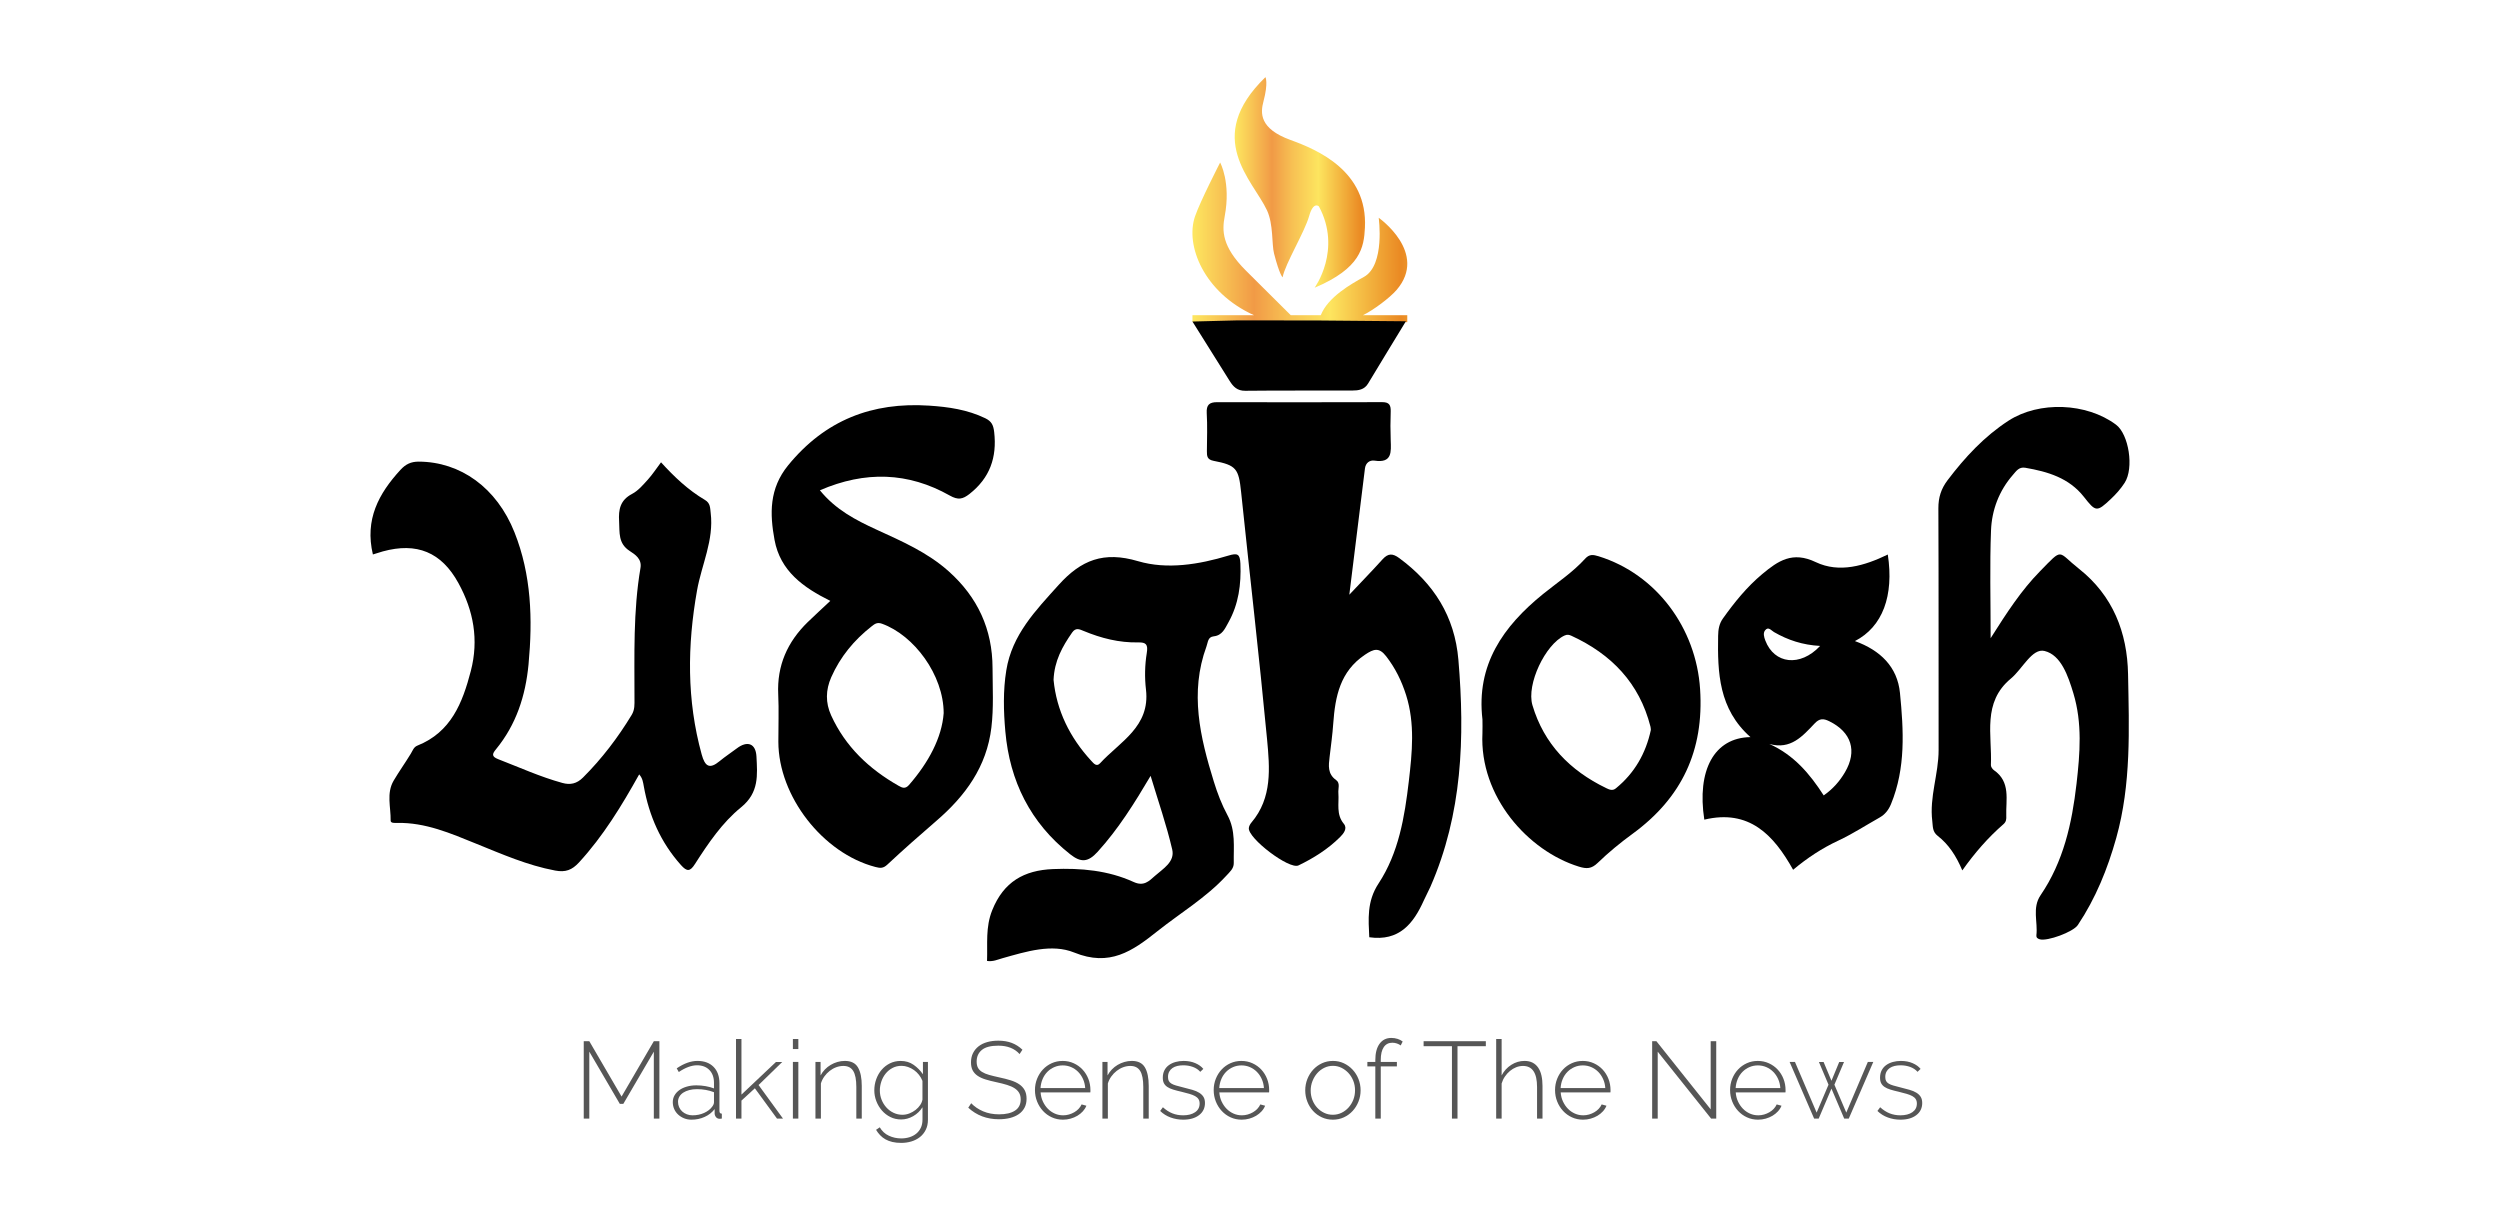 <?xml version="1.0" encoding="utf-8"?>
<!-- Generator: Adobe Illustrator 16.0.0, SVG Export Plug-In . SVG Version: 6.00 Build 0)  -->
<!DOCTYPE svg PUBLIC "-//W3C//DTD SVG 1.1//EN" "http://www.w3.org/Graphics/SVG/1.1/DTD/svg11.dtd">
<svg version="1.1" id="Layer_1" xmlns="http://www.w3.org/2000/svg" xmlns:xlink="http://www.w3.org/1999/xlink" x="0px" y="0px"
	 width="334px" height="163px" viewBox="0 0 334 163" enable-background="new 0 0 334 163" xml:space="preserve">
<g>
	<g>
		<g>
			<linearGradient id="SVGID_1_" gradientUnits="userSpaceOnUse" x1="159.56" y1="32.375" x2="195.9" y2="32.375">
				<stop  offset="0" style="stop-color:#FDE55F"/>
				<stop  offset="0.22" style="stop-color:#F19A46"/>
				<stop  offset="0.34" style="stop-color:#F7C053"/>
				<stop  offset="0.5" style="stop-color:#FDE55F"/>
				<stop  offset="0.76" style="stop-color:#EA8923"/>
				<stop  offset="1" style="stop-color:#FDE55F"/>
			</linearGradient>
			<path fill-rule="evenodd" clip-rule="evenodd" fill="url(#SVGID_1_)" d="M186.58,38.741c4.281-4.961-2.386-9.647-2.386-9.647
				s0.884,6.333-1.982,7.906c-1.682,0.933-4.785,2.661-5.757,5.114h-4.005c0,0-4.548-4.511-6.016-5.98
				c-3.221-3.223-3.173-5.335-2.814-7.243c0.854-4.521-0.61-7.176-0.61-7.176s-2.653,5.154-3.35,7.176
				c-1.357,3.918,1.201,10.207,7.88,13.224h-8.229v0.921h28.7v-0.921h-5.933C183.46,41.45,185.663,39.806,186.58,38.741z"/>
			<linearGradient id="SVGID_2_" gradientUnits="userSpaceOnUse" x1="165.107" y1="24.375" x2="187.156" y2="24.375">
				<stop  offset="0" style="stop-color:#FDE55F"/>
				<stop  offset="0.22" style="stop-color:#F19A46"/>
				<stop  offset="0.34" style="stop-color:#F7C053"/>
				<stop  offset="0.5" style="stop-color:#FDE55F"/>
				<stop  offset="0.76" style="stop-color:#EA8923"/>
				<stop  offset="1" style="stop-color:#FDE55F"/>
			</linearGradient>
			<path fill-rule="evenodd" clip-rule="evenodd" fill="url(#SVGID_2_)" d="M170.212,33.866c0.756,2.93,1.146,3.18,1.146,3.18
				c0.34-1.805,2.939-6.029,3.541-8.176c0.571-2.031,1.308-1.293,1.308-1.293c3.113,5.803-0.572,10.862-0.572,10.862
				c6.176-2.609,6.587-5.408,6.721-8.021c0.38-7.559-6.334-10.407-9.95-11.719c-4.169-1.512-4.019-3.612-3.613-5.129
				c0.678-2.552,0.269-3.261,0.269-3.261c-8.37,8.117-1.659,13.765,0.213,17.803C170.139,29.984,169.892,32.609,170.212,33.866z"/>
		</g>
		<g>
			<path fill-rule="evenodd" clip-rule="evenodd" d="M98.441,99.983c-0.763,0.576-1.564,1.097-2.295,1.702
				c-1.356,1.126-1.96,0.713-2.4-0.889c-2.008-7.269-1.928-14.573-0.618-21.931c0.613-3.441,2.265-6.7,1.821-10.332
				c-0.08-0.69-0.039-1.312-0.765-1.739c-2.243-1.323-4.117-3.098-5.869-5.03c-0.621,0.822-1.136,1.622-1.769,2.322
				c-0.636,0.7-1.289,1.479-2.107,1.904c-1.581,0.831-1.823,2.072-1.726,3.666c0.085,1.488-0.15,2.945,1.419,3.956
				c0.716,0.467,1.642,1.059,1.437,2.26c-0.99,5.801-0.798,11.65-0.802,17.493c0,0.739,0.055,1.439-0.375,2.148
				c-1.847,3.044-3.979,5.845-6.499,8.361c-0.835,0.836-1.709,1.02-2.763,0.725c-2.949-0.811-5.728-2.076-8.572-3.174
				c-0.925-0.36-0.789-0.718-0.304-1.311c2.713-3.305,3.96-7.147,4.36-11.366c0.563-6.017,0.382-11.948-1.873-17.618
				c-2.377-5.989-7.237-9.436-12.798-9.457c-1.05,0-1.751,0.344-2.458,1.117c-2.888,3.154-4.774,6.612-3.666,11.285
				c0.425-0.131,0.875-0.281,1.323-0.407c4.538-1.244,7.835,0.09,10.104,4.233c2.024,3.682,2.737,7.579,1.658,11.735
				c-1.108,4.257-2.633,8.185-7.152,9.982c-0.486,0.194-0.622,0.673-0.867,1.072c-0.739,1.217-1.569,2.376-2.29,3.599
				c-0.999,1.695-0.369,3.558-0.404,5.342c-0.007,0.359,0.532,0.317,0.864,0.312c3.778-0.08,7.154,1.393,10.542,2.767
				c3.454,1.4,6.86,2.896,10.566,3.594c1.391,0.266,2.26-0.067,3.196-1.086c3.241-3.53,5.703-7.578,8.036-11.76
				c0.46,0.516,0.515,1.044,0.616,1.586c0.708,3.948,2.255,7.492,4.958,10.518c0.815,0.918,1.231,0.892,1.882-0.135
				c1.771-2.76,3.648-5.537,6.167-7.578c2.419-1.966,2.168-4.328,2.046-6.787C100.97,99.314,99.843,98.922,98.441,99.983z"/>
			<path fill-rule="evenodd" clip-rule="evenodd" d="M186.94,74.563c-0.888-0.655-1.486-0.651-2.22,0.151
				c-1.347,1.492-2.752,2.939-4.451,4.739c0.729-5.886,1.41-11.379,2.089-16.872c0.097-0.749,0.64-1.135,1.281-1.04
				c2.369,0.361,2.212-1.164,2.16-2.705c-0.048-1.293-0.048-2.59,0-3.882c0.022-0.832-0.202-1.229-1.131-1.227
				c-7.359,0.024-14.718,0.018-22.078,0.005c-1.01,0-1.433,0.353-1.371,1.447c0.099,1.697,0.037,3.406,0.022,5.108
				c0,0.648,0.024,1.11,0.891,1.28c3.057,0.584,3.356,1.053,3.682,4.183c1.146,11,2.424,21.991,3.464,33.003
				c0.357,3.835,0.729,7.831-2.093,11.147c-0.168,0.199-0.318,0.474-0.341,0.727c-0.131,1.364,5.399,5.583,6.634,4.993
				c2.024-0.975,3.925-2.172,5.535-3.766c0.498-0.492,1.036-1.174,0.524-1.792c-1.056-1.273-0.622-2.718-0.73-4.102
				c-0.054-0.595,0.275-1.333-0.292-1.736c-1.182-0.838-1.013-1.962-0.877-3.119c0.171-1.482,0.384-2.963,0.485-4.453
				c0.261-3.6,0.905-6.941,4.233-9.178c1.185-0.795,1.889-1.015,2.836,0.206c1.225,1.582,2.067,3.298,2.67,5.203
				c1.194,3.81,0.804,7.652,0.357,11.486c-0.56,4.784-1.355,9.582-4.045,13.667c-1.591,2.419-1.344,4.818-1.238,7.181
				c3.994,0.569,5.892-1.809,7.283-4.909c0.275-0.618,0.608-1.213,0.881-1.829c4.268-9.736,4.621-19.94,3.743-30.324
				C194.35,82.333,191.554,77.963,186.94,74.563z"/>
			<path fill-rule="evenodd" clip-rule="evenodd" d="M162.154,85.014c1.144-0.126,1.5-1.034,1.964-1.863
				c1.368-2.448,1.716-5.085,1.6-7.856c-0.057-1.286-0.383-1.435-1.587-1.072c-3.957,1.201-8.215,1.893-12.085,0.751
				c-4.592-1.363-7.611-0.154-10.607,3.169c-3.071,3.409-6.238,6.661-6.999,11.424c-0.439,2.705-0.366,5.464-0.127,8.153
				c0.585,6.624,3.335,12.202,8.657,16.405c1.445,1.146,2.398,1.083,3.679-0.33c2.758-3.037,4.907-6.474,7.072-10.141
				c1.027,3.413,2.132,6.586,2.888,9.84c0.382,1.662-1.243,2.573-2.323,3.535c-0.775,0.689-1.474,1.431-2.839,0.801
				c-3.399-1.552-7.045-1.872-10.764-1.722c-3.882,0.157-6.598,1.708-8.117,5.486c-0.923,2.283-0.612,4.514-0.698,6.788
				c0.796,0.121,1.414-0.183,2.067-0.366c3.158-0.887,6.591-1.976,9.587-0.755c4.723,1.924,7.754-0.177,11.11-2.854
				c3.082-2.449,6.496-4.476,9.195-7.403c0.45-0.499,1.016-0.943,1.004-1.705c-0.04-2.151,0.279-4.32-0.834-6.377
				c-0.766-1.414-1.354-2.955-1.828-4.496c-1.835-5.929-3.249-11.891-0.986-18.059C161.397,85.791,161.352,85.102,162.154,85.014z
				 M153.207,87.26c-0.258,1.586-0.295,3.267-0.104,4.87c0.579,4.963-3.474,6.947-6.129,9.837c-0.475,0.521-0.85,0.036-1.171-0.31
				c-2.884-3.122-4.653-6.755-5.047-10.825c0.103-2.541,1.184-4.461,2.473-6.315c0.498-0.718,0.985-0.448,1.551-0.219
				c2.332,0.968,4.747,1.585,7.293,1.528C153.116,85.805,153.4,86.096,153.207,87.26z"/>
			<path fill-rule="evenodd" clip-rule="evenodd" d="M132.604,89.246c-0.009-5.165-1.981-9.451-5.852-12.913
				c-2.844-2.542-6.259-4.018-9.654-5.577c-2.772-1.273-5.462-2.666-7.56-5.253c6.049-2.615,11.798-2.435,17.356,0.704
				c1.114,0.628,1.723,0.491,2.626-0.212c2.724-2.136,3.689-4.884,3.303-8.271c-0.109-0.923-0.331-1.428-1.194-1.849
				c-2.381-1.148-4.9-1.511-7.494-1.682c-7.628-0.501-13.907,1.936-18.84,7.975c-2.536,3.112-2.462,6.458-1.817,9.964
				c0.766,4.163,3.853,6.365,7.452,8.146c-1.038,0.977-2.04,1.889-3.011,2.83c-2.718,2.648-4.129,5.806-3.947,9.657
				c0.099,2.107,0.012,4.225,0.018,6.337c0.005,7.267,5.939,14.895,12.963,16.725c0.655,0.173,1.047,0.2,1.602-0.32
				c2.138-1.999,4.333-3.932,6.546-5.841c3.867-3.33,6.723-7.219,7.35-12.47C132.768,94.543,132.612,91.893,132.604,89.246z
				 M121.441,104.874c-0.501,0.57-0.917,0.377-1.398,0.1c-3.93-2.234-7.091-5.212-8.999-9.391c-0.775-1.7-0.739-3.402,0.011-5.107
				c1.207-2.729,3.04-4.95,5.377-6.784c0.421-0.326,0.74-0.599,1.399-0.364c4.288,1.543,8.238,6.853,8.244,11.951
				C125.835,98.57,124.039,101.894,121.441,104.874z"/>
			<path fill-rule="evenodd" clip-rule="evenodd" d="M277.753,75.991c-2.947-2.321-2.043-2.898-5.202,0.324
				c-2.496,2.539-4.438,5.53-6.601,8.946c0-5.15-0.128-9.775,0.05-14.383c0.104-2.735,1.069-5.305,2.924-7.431
				c0.434-0.492,0.801-1.104,1.656-0.954c3.001,0.518,5.84,1.355,7.828,3.886c1.582,2.016,1.715,2.065,3.599,0.291
				c0.688-0.646,1.334-1.373,1.844-2.163c1.277-1.964,0.56-6.5-1.159-7.775c-3.933-2.93-10.268-3.175-14.356-0.525
				c-3.244,2.103-5.817,4.886-8.139,7.95c-0.865,1.145-1.234,2.302-1.229,3.749c0.046,10.767,0.017,21.536,0.031,32.307
				c0.004,3.189-1.246,6.26-0.844,9.489c0.09,0.734,0,1.401,0.722,1.968c1.454,1.134,2.462,2.655,3.289,4.615
				c1.679-2.367,3.459-4.406,5.508-6.184c0.37-0.324,0.384-0.691,0.366-1.091c-0.071-2.173,0.622-4.547-1.664-6.126
				c-0.193-0.137-0.399-0.446-0.389-0.668c0.176-4.015-1.193-8.363,2.671-11.562c1.544-1.278,2.83-4.093,4.497-3.684
				c2.204,0.538,3.144,3.326,3.849,5.648c1.209,3.996,0.887,8.026,0.422,12.092c-0.61,5.297-1.739,10.397-4.804,14.891
				c-1.147,1.687-0.348,3.575-0.559,5.357c-0.03,0.291,0.137,0.443,0.461,0.535c0.989,0.283,4.45-0.969,5.076-1.909
				c2.39-3.582,3.978-7.506,5.137-11.647c2.01-7.19,1.711-14.54,1.574-21.859C284.208,84.494,282.28,79.567,277.753,75.991z"/>
			<path fill-rule="evenodd" clip-rule="evenodd" d="M247.818,85.648c3.705-1.907,5.229-6.059,4.392-11.563
				c-3.106,1.506-6.477,2.514-9.621,1.016c-3.111-1.491-5.021-0.183-7.155,1.596c-2.06,1.724-3.715,3.775-5.259,5.941
				c-0.491,0.693-0.622,1.458-0.634,2.307c-0.081,4.925,0.073,9.774,4.32,13.532c-4.872,0.076-7.177,4.454-6.166,11.028
				c5.974-1.428,9.254,2.009,11.865,6.698c1.898-1.59,3.864-2.881,6.037-3.897c1.896-0.889,3.672-2.041,5.504-3.075
				c0.73-0.414,1.205-1.002,1.537-1.807c1.982-4.824,1.688-9.85,1.197-14.843C253.492,89.088,251.219,86.881,247.818,85.648z
				 M235.847,85.572c-0.178-0.471-0.318-0.98-0.036-1.354c0.437-0.566,0.824,0.013,1.197,0.227c1.84,1.064,3.811,1.724,6.163,1.851
				C240.483,89.154,237.039,88.7,235.847,85.572z M246.486,103.174c-0.699,1.188-1.579,2.205-2.839,3.095
				c-1.874-2.914-3.998-5.408-7.265-6.878c2.865,0.805,4.441-1.044,6.058-2.742c0.624-0.663,1.143-0.693,1.949-0.293
				C247.359,97.814,248.156,100.332,246.486,103.174z"/>
			<path fill-rule="evenodd" clip-rule="evenodd" d="M213.57,74.316c-0.722-0.221-1.225-0.303-1.792,0.322
				c-1.653,1.824-3.713,3.178-5.612,4.713c-5.336,4.321-8.97,9.458-8.11,16.771c0,0.61,0.023,1.223-0.002,1.836
				c-0.416,8.459,6.104,15.736,12.888,17.824c1.026,0.316,1.674,0.308,2.506-0.495c1.457-1.411,3.043-2.708,4.686-3.909
				c6.555-4.797,9.536-11.099,8.999-19.308C226.607,83.932,221.317,76.72,213.57,74.316z M215.872,105.328
				c-0.438,0.361-0.874,0.165-1.322-0.054c-4.803-2.336-8.277-5.87-9.817-11.063c-0.824-2.797,1.732-8.12,4.277-9.299
				c0.365-0.171,0.628-0.114,0.934,0.028c5.341,2.457,9.071,6.314,10.555,12.124c0.038,0.132,0.038,0.272,0.055,0.456
				C219.889,100.625,218.391,103.282,215.872,105.328z"/>
			<path fill-rule="evenodd" clip-rule="evenodd" d="M166.371,52.209c4.762-0.054,9.523-0.014,14.288-0.033
				c0.823-0.002,1.619-0.104,2.116-0.933c1.67-2.779,3.368-5.55,5.051-8.32c-3.951-0.039-7.899-0.075-11.85-0.109
				c-3.564-0.003-7.13-0.006-10.697-0.009c-1.992,0.054-3.983,0.102-5.969,0.152c1.655,2.645,3.309,5.292,4.972,7.936
				C164.763,51.662,165.296,52.223,166.371,52.209z"/>
		</g>
	</g>
	<g>
		<path fill="#565656" d="M87.351,149.443v-8.94l-4.077,6.975h-0.466l-4.077-6.975v8.94h-0.743v-10.338h0.743l4.31,7.396l4.31-7.396
			h0.743v10.338H87.351z"/>
		<path fill="#565656" d="M92.374,149.589c-0.35,0-0.675-0.061-0.976-0.182s-0.565-0.286-0.793-0.495s-0.405-0.456-0.532-0.743
			c-0.126-0.286-0.189-0.594-0.189-0.924s0.078-0.632,0.233-0.903s0.371-0.507,0.648-0.706s0.609-0.354,0.998-0.466
			c0.388-0.111,0.815-0.168,1.281-0.168c0.408,0,0.818,0.037,1.23,0.109c0.413,0.073,0.784,0.173,1.114,0.299v-0.743
			c0-0.718-0.204-1.288-0.611-1.711c-0.408-0.422-0.961-0.633-1.66-0.633c-0.369,0-0.76,0.077-1.172,0.232s-0.833,0.379-1.259,0.67
			l-0.277-0.495c0.971-0.66,1.893-0.99,2.767-0.99c0.913,0,1.631,0.265,2.155,0.794c0.524,0.529,0.786,1.26,0.786,2.191v3.698
			c0,0.243,0.107,0.364,0.32,0.364v0.655c-0.049,0.01-0.1,0.017-0.153,0.021s-0.1,0.008-0.138,0.008
			c-0.194,0-0.35-0.065-0.466-0.196c-0.117-0.132-0.185-0.289-0.204-0.474v-0.626c-0.35,0.456-0.796,0.806-1.34,1.048
			C93.592,149.468,93.005,149.589,92.374,149.589z M92.52,149.007c0.563,0,1.08-0.107,1.551-0.32
			c0.471-0.214,0.833-0.495,1.085-0.845c0.155-0.204,0.233-0.398,0.233-0.583v-1.339c-0.35-0.136-0.713-0.238-1.092-0.306
			c-0.379-0.068-0.772-0.103-1.18-0.103c-0.378,0-0.723,0.042-1.034,0.124c-0.311,0.082-0.578,0.196-0.801,0.342
			c-0.224,0.146-0.396,0.323-0.517,0.532c-0.122,0.208-0.182,0.438-0.182,0.691c0,0.252,0.048,0.49,0.146,0.713
			c0.097,0.224,0.233,0.415,0.408,0.575s0.381,0.287,0.619,0.379C91.993,148.961,92.248,149.007,92.52,149.007z"/>
		<path fill="#565656" d="M103.805,149.443l-2.956-4.048l-1.791,1.646v2.402H98.33v-10.63h0.728v7.427l4.602-4.354h0.844
			l-3.16,3.073l3.262,4.484H103.805z"/>
		<path fill="#565656" d="M105.93,140.153v-1.34h0.728v1.34H105.93z M105.93,149.443v-7.571h0.728v7.571H105.93z"/>
		<path fill="#565656" d="M115.133,149.443h-0.728v-4.223c0-0.98-0.138-1.694-0.415-2.141s-0.716-0.67-1.318-0.67
			c-0.32,0-0.638,0.059-0.954,0.175s-0.609,0.282-0.881,0.495c-0.272,0.214-0.51,0.464-0.713,0.75
			c-0.204,0.286-0.354,0.595-0.452,0.925v4.688h-0.728v-7.571h0.685v1.805c0.155-0.291,0.347-0.555,0.575-0.793
			c0.228-0.238,0.485-0.441,0.771-0.611c0.286-0.17,0.59-0.301,0.91-0.394c0.32-0.092,0.65-0.139,0.99-0.139
			c0.825,0,1.407,0.289,1.747,0.867c0.34,0.577,0.51,1.404,0.51,2.482V149.443z"/>
		<path fill="#565656" d="M120.389,149.56c-0.524,0-1.004-0.109-1.441-0.327c-0.437-0.219-0.813-0.51-1.128-0.874
			s-0.563-0.779-0.743-1.245s-0.27-0.946-0.27-1.441c0-0.515,0.085-1.01,0.255-1.485s0.41-0.896,0.721-1.259
			c0.311-0.364,0.682-0.653,1.114-0.867c0.432-0.213,0.91-0.32,1.434-0.32c0.66,0,1.235,0.173,1.726,0.518s0.905,0.764,1.245,1.259
			v-1.645h0.669v7.717c0,0.515-0.097,0.966-0.291,1.354c-0.194,0.388-0.454,0.711-0.779,0.968c-0.326,0.258-0.704,0.452-1.136,0.583
			c-0.432,0.131-0.886,0.196-1.362,0.196c-0.437,0-0.83-0.041-1.179-0.124c-0.35-0.082-0.658-0.199-0.925-0.35
			s-0.505-0.334-0.713-0.553c-0.209-0.219-0.391-0.459-0.546-0.721l0.495-0.335c0.301,0.515,0.708,0.891,1.223,1.128
			c0.514,0.238,1.063,0.357,1.645,0.357c0.388,0,0.755-0.054,1.1-0.16c0.344-0.107,0.646-0.265,0.903-0.474
			c0.257-0.209,0.461-0.469,0.611-0.779s0.226-0.675,0.226-1.092v-1.66c-0.311,0.495-0.723,0.891-1.237,1.188
			C121.491,149.412,120.952,149.56,120.389,149.56z M120.563,148.934c0.32,0,0.634-0.061,0.939-0.182s0.583-0.279,0.83-0.474
			s0.451-0.412,0.611-0.655c0.16-0.242,0.26-0.485,0.298-0.728v-2.49c-0.116-0.291-0.271-0.561-0.466-0.809
			c-0.194-0.247-0.415-0.458-0.663-0.633s-0.515-0.313-0.801-0.415c-0.287-0.103-0.575-0.153-0.866-0.153
			c-0.457,0-0.864,0.098-1.223,0.292c-0.359,0.193-0.663,0.446-0.91,0.757s-0.437,0.662-0.568,1.056
			c-0.131,0.393-0.197,0.789-0.197,1.187c0,0.437,0.078,0.85,0.233,1.237c0.155,0.389,0.369,0.733,0.641,1.034
			c0.271,0.301,0.592,0.539,0.961,0.714C119.753,148.847,120.146,148.934,120.563,148.934z"/>
		<path fill="#565656" d="M136.216,140.823c-0.669-0.747-1.616-1.121-2.839-1.121c-1.01,0-1.745,0.191-2.206,0.575
			s-0.691,0.9-0.691,1.551c0,0.33,0.058,0.604,0.175,0.822c0.116,0.219,0.298,0.405,0.546,0.561s0.561,0.287,0.939,0.394
			c0.378,0.106,0.834,0.219,1.369,0.335c0.553,0.116,1.056,0.245,1.507,0.386c0.452,0.141,0.835,0.318,1.15,0.531
			c0.315,0.214,0.558,0.476,0.728,0.786c0.17,0.312,0.255,0.694,0.255,1.15c0,0.457-0.09,0.854-0.27,1.194s-0.432,0.624-0.757,0.852
			c-0.326,0.229-0.714,0.4-1.165,0.518c-0.452,0.116-0.954,0.174-1.507,0.174c-1.611,0-2.975-0.514-4.091-1.543l0.393-0.597
			c0.437,0.456,0.971,0.817,1.602,1.084c0.631,0.268,1.34,0.4,2.126,0.4c0.903,0,1.609-0.164,2.119-0.494s0.765-0.83,0.765-1.5
			c0-0.34-0.068-0.629-0.204-0.866c-0.136-0.238-0.337-0.444-0.604-0.619c-0.267-0.175-0.604-0.325-1.012-0.451
			s-0.883-0.248-1.427-0.364c-0.554-0.116-1.042-0.24-1.463-0.371c-0.422-0.132-0.777-0.296-1.063-0.495
			c-0.287-0.199-0.502-0.439-0.648-0.721c-0.146-0.282-0.219-0.636-0.219-1.063c0-0.466,0.09-0.878,0.27-1.237s0.43-0.663,0.75-0.91
			c0.32-0.248,0.704-0.435,1.15-0.561c0.446-0.126,0.941-0.189,1.485-0.189c0.67,0,1.267,0.1,1.791,0.299
			c0.524,0.199,1,0.502,1.427,0.91L136.216,140.823z"/>
		<path fill="#565656" d="M142.012,149.589c-0.534,0-1.029-0.104-1.485-0.313c-0.457-0.209-0.852-0.495-1.187-0.859
			s-0.597-0.784-0.786-1.26s-0.284-0.985-0.284-1.529c0-0.533,0.095-1.036,0.284-1.507s0.449-0.883,0.779-1.237
			s0.721-0.634,1.172-0.838c0.451-0.203,0.939-0.306,1.463-0.306c0.534,0,1.029,0.104,1.485,0.313
			c0.456,0.209,0.849,0.49,1.179,0.845s0.587,0.767,0.772,1.237c0.184,0.471,0.276,0.969,0.276,1.492c0,0.049,0,0.109,0,0.183
			c0,0.072-0.005,0.119-0.014,0.138h-6.64c0.029,0.438,0.131,0.843,0.306,1.217c0.175,0.373,0.396,0.696,0.663,0.968
			s0.575,0.485,0.925,0.641s0.723,0.233,1.121,0.233c0.262,0,0.519-0.037,0.772-0.109c0.252-0.073,0.488-0.173,0.706-0.299
			s0.413-0.278,0.583-0.458c0.169-0.18,0.303-0.377,0.4-0.59l0.641,0.175c-0.107,0.271-0.265,0.521-0.473,0.749
			c-0.209,0.229-0.452,0.425-0.728,0.59c-0.277,0.165-0.58,0.294-0.91,0.386C142.701,149.543,142.361,149.589,142.012,149.589z
			 M144.982,145.366c-0.029-0.446-0.129-0.854-0.298-1.223c-0.17-0.369-0.389-0.688-0.655-0.954
			c-0.267-0.267-0.575-0.476-0.925-0.626s-0.723-0.226-1.121-0.226c-0.398,0-0.772,0.075-1.121,0.226
			c-0.35,0.15-0.658,0.359-0.925,0.626s-0.48,0.587-0.641,0.961s-0.255,0.779-0.284,1.216H144.982z"/>
		<path fill="#565656" d="M153.471,149.443h-0.728v-4.223c0-0.98-0.138-1.694-0.415-2.141s-0.716-0.67-1.318-0.67
			c-0.32,0-0.638,0.059-0.954,0.175s-0.609,0.282-0.881,0.495c-0.272,0.214-0.51,0.464-0.713,0.75
			c-0.204,0.286-0.354,0.595-0.452,0.925v4.688h-0.728v-7.571h0.685v1.805c0.155-0.291,0.347-0.555,0.575-0.793
			c0.228-0.238,0.485-0.441,0.771-0.611c0.286-0.17,0.59-0.301,0.91-0.394c0.32-0.092,0.65-0.139,0.99-0.139
			c0.825,0,1.407,0.289,1.747,0.867c0.34,0.577,0.51,1.404,0.51,2.482V149.443z"/>
		<path fill="#565656" d="M158.073,149.589c-0.583,0-1.141-0.097-1.675-0.291c-0.534-0.194-1-0.485-1.398-0.874l0.364-0.495
			c0.408,0.369,0.83,0.641,1.267,0.815c0.437,0.175,0.917,0.263,1.442,0.263c0.66,0,1.191-0.139,1.594-0.415
			c0.403-0.277,0.604-0.663,0.604-1.158c0-0.232-0.051-0.43-0.153-0.59c-0.102-0.16-0.255-0.296-0.458-0.407
			s-0.457-0.211-0.757-0.299c-0.301-0.087-0.65-0.18-1.048-0.276c-0.427-0.097-0.798-0.194-1.114-0.291s-0.575-0.214-0.779-0.35
			c-0.204-0.136-0.356-0.301-0.458-0.495s-0.153-0.441-0.153-0.742c0-0.379,0.073-0.709,0.218-0.99
			c0.146-0.282,0.347-0.515,0.604-0.699c0.257-0.185,0.553-0.322,0.888-0.415c0.335-0.092,0.691-0.139,1.07-0.139
			c0.592,0,1.116,0.1,1.572,0.299c0.457,0.199,0.811,0.454,1.063,0.765l-0.408,0.393c-0.252-0.291-0.58-0.509-0.983-0.655
			c-0.403-0.146-0.832-0.218-1.289-0.218c-0.282,0-0.546,0.029-0.793,0.087c-0.248,0.059-0.464,0.15-0.648,0.277
			c-0.185,0.126-0.33,0.288-0.437,0.487s-0.16,0.435-0.16,0.706c0,0.224,0.037,0.403,0.109,0.539s0.189,0.252,0.35,0.35
			c0.16,0.097,0.366,0.182,0.619,0.255c0.252,0.072,0.553,0.152,0.903,0.24c0.476,0.116,0.898,0.228,1.267,0.335
			c0.369,0.106,0.677,0.237,0.925,0.393s0.437,0.34,0.568,0.554c0.131,0.214,0.197,0.485,0.197,0.815
			c0,0.68-0.265,1.221-0.794,1.623C159.662,149.388,158.956,149.589,158.073,149.589z"/>
		<path fill="#565656" d="M165.891,149.589c-0.534,0-1.029-0.104-1.485-0.313c-0.457-0.209-0.852-0.495-1.187-0.859
			s-0.597-0.784-0.786-1.26s-0.284-0.985-0.284-1.529c0-0.533,0.095-1.036,0.284-1.507s0.449-0.883,0.779-1.237
			s0.721-0.634,1.172-0.838c0.451-0.203,0.939-0.306,1.463-0.306c0.534,0,1.029,0.104,1.485,0.313
			c0.456,0.209,0.849,0.49,1.179,0.845s0.588,0.767,0.771,1.237c0.186,0.471,0.277,0.969,0.277,1.492c0,0.049,0,0.109,0,0.183
			c0,0.072-0.004,0.119-0.014,0.138h-6.641c0.029,0.438,0.131,0.843,0.306,1.217c0.175,0.373,0.396,0.696,0.663,0.968
			s0.575,0.485,0.925,0.641s0.723,0.233,1.121,0.233c0.262,0,0.519-0.037,0.772-0.109c0.252-0.073,0.488-0.173,0.706-0.299
			s0.413-0.278,0.583-0.458c0.169-0.18,0.303-0.377,0.4-0.59l0.641,0.175c-0.105,0.271-0.264,0.521-0.473,0.749
			c-0.209,0.229-0.451,0.425-0.728,0.59s-0.58,0.294-0.91,0.386C166.581,149.543,166.241,149.589,165.891,149.589z M168.861,145.366
			c-0.029-0.446-0.129-0.854-0.299-1.223c-0.169-0.369-0.388-0.688-0.654-0.954c-0.267-0.267-0.575-0.476-0.925-0.626
			s-0.723-0.226-1.121-0.226c-0.398,0-0.772,0.075-1.121,0.226c-0.35,0.15-0.658,0.359-0.925,0.626s-0.48,0.587-0.641,0.961
			s-0.255,0.779-0.284,1.216H168.861z"/>
		<path fill="#565656" d="M178.079,149.589c-0.534,0-1.027-0.104-1.479-0.313c-0.451-0.209-0.842-0.493-1.172-0.853
			c-0.33-0.358-0.588-0.776-0.771-1.252c-0.185-0.476-0.277-0.976-0.277-1.5c0-0.533,0.095-1.038,0.284-1.515
			c0.189-0.475,0.449-0.893,0.779-1.252c0.33-0.358,0.721-0.643,1.172-0.852s0.939-0.313,1.464-0.313
			c0.523,0,1.009,0.104,1.456,0.313c0.446,0.209,0.837,0.493,1.172,0.852c0.335,0.359,0.597,0.777,0.786,1.252
			c0.189,0.477,0.284,0.981,0.284,1.515c0,0.524-0.095,1.024-0.284,1.5s-0.449,0.894-0.779,1.252
			c-0.33,0.359-0.721,0.644-1.172,0.853C179.091,149.484,178.603,149.589,178.079,149.589z M175.108,145.701
			c0,0.446,0.077,0.866,0.232,1.26c0.155,0.393,0.366,0.735,0.634,1.026c0.267,0.291,0.58,0.521,0.939,0.691
			c0.358,0.17,0.742,0.255,1.15,0.255c0.407,0,0.791-0.085,1.15-0.255c0.358-0.17,0.674-0.405,0.946-0.706
			c0.271-0.301,0.485-0.647,0.641-1.041s0.232-0.817,0.232-1.274c0-0.446-0.077-0.866-0.232-1.259
			c-0.155-0.394-0.369-0.738-0.641-1.034c-0.272-0.296-0.585-0.531-0.939-0.706s-0.735-0.263-1.143-0.263
			c-0.408,0-0.792,0.088-1.15,0.263c-0.359,0.175-0.673,0.412-0.939,0.713c-0.268,0.302-0.48,0.653-0.641,1.056
			C175.188,144.83,175.108,145.255,175.108,145.701z"/>
		<path fill="#565656" d="M183.743,149.443v-6.975h-1.063v-0.597h1.063v-0.248c0-0.932,0.189-1.657,0.567-2.177
			c0.379-0.52,0.903-0.779,1.573-0.779c0.291,0,0.572,0.044,0.845,0.131c0.271,0.088,0.495,0.204,0.67,0.35l-0.263,0.524
			c-0.136-0.106-0.304-0.194-0.502-0.262c-0.199-0.068-0.405-0.103-0.619-0.103c-0.495,0-0.876,0.197-1.143,0.59
			c-0.268,0.394-0.401,0.964-0.401,1.711v0.263h2.155v0.597h-2.155v6.975H183.743z"/>
		<path fill="#565656" d="M198.508,139.774h-3.785v9.669h-0.743v-9.669h-3.786v-0.669h8.314V139.774z"/>
		<path fill="#565656" d="M206.079,149.443h-0.729v-4.223c0-1.873-0.626-2.811-1.878-2.811c-0.311,0-0.614,0.059-0.91,0.175
			s-0.573,0.282-0.83,0.495c-0.257,0.214-0.482,0.464-0.677,0.75s-0.34,0.595-0.437,0.925v4.688h-0.729v-10.63h0.729v4.863
			c0.311-0.592,0.739-1.063,1.288-1.412s1.138-0.524,1.77-0.524c0.417,0,0.776,0.078,1.077,0.233s0.551,0.379,0.75,0.67
			s0.345,0.643,0.437,1.056c0.093,0.412,0.139,0.876,0.139,1.391V149.443z"/>
		<path fill="#565656" d="M211.496,149.589c-0.534,0-1.029-0.104-1.485-0.313c-0.456-0.209-0.852-0.495-1.187-0.859
			s-0.597-0.784-0.786-1.26s-0.284-0.985-0.284-1.529c0-0.533,0.095-1.036,0.284-1.507s0.449-0.883,0.779-1.237
			s0.721-0.634,1.172-0.838c0.451-0.203,0.939-0.306,1.464-0.306c0.533,0,1.028,0.104,1.484,0.313c0.457,0.209,0.85,0.49,1.18,0.845
			s0.587,0.767,0.771,1.237s0.277,0.969,0.277,1.492c0,0.049,0,0.109,0,0.183c0,0.072-0.005,0.119-0.015,0.138h-6.64
			c0.028,0.438,0.131,0.843,0.306,1.217c0.175,0.373,0.396,0.696,0.662,0.968s0.575,0.485,0.925,0.641s0.723,0.233,1.121,0.233
			c0.262,0,0.52-0.037,0.771-0.109c0.253-0.073,0.488-0.173,0.706-0.299c0.219-0.126,0.413-0.278,0.583-0.458s0.303-0.377,0.4-0.59
			l0.641,0.175c-0.106,0.271-0.265,0.521-0.474,0.749c-0.208,0.229-0.451,0.425-0.728,0.59s-0.58,0.294-0.91,0.386
			C212.186,149.543,211.846,149.589,211.496,149.589z M214.467,145.366c-0.029-0.446-0.129-0.854-0.299-1.223
			c-0.17-0.369-0.388-0.688-0.655-0.954c-0.267-0.267-0.575-0.476-0.924-0.626c-0.35-0.15-0.724-0.226-1.122-0.226
			c-0.397,0-0.771,0.075-1.121,0.226s-0.657,0.359-0.925,0.626c-0.267,0.267-0.48,0.587-0.641,0.961s-0.255,0.779-0.283,1.216
			H214.467z"/>
		<path fill="#565656" d="M221.47,140.503v8.94h-0.742v-10.338h0.567l7.252,9.101v-9.101h0.742v10.338h-0.685L221.47,140.503z"/>
		<path fill="#565656" d="M234.881,149.589c-0.534,0-1.029-0.104-1.485-0.313c-0.456-0.209-0.852-0.495-1.187-0.859
			s-0.597-0.784-0.786-1.26s-0.284-0.985-0.284-1.529c0-0.533,0.095-1.036,0.284-1.507s0.449-0.883,0.779-1.237
			s0.721-0.634,1.172-0.838c0.451-0.203,0.939-0.306,1.464-0.306c0.533,0,1.028,0.104,1.484,0.313c0.457,0.209,0.85,0.49,1.18,0.845
			s0.587,0.767,0.771,1.237s0.277,0.969,0.277,1.492c0,0.049,0,0.109,0,0.183c0,0.072-0.005,0.119-0.015,0.138h-6.64
			c0.028,0.438,0.131,0.843,0.306,1.217c0.175,0.373,0.396,0.696,0.662,0.968s0.575,0.485,0.925,0.641s0.723,0.233,1.121,0.233
			c0.262,0,0.52-0.037,0.771-0.109c0.253-0.073,0.488-0.173,0.706-0.299c0.219-0.126,0.413-0.278,0.583-0.458s0.303-0.377,0.4-0.59
			l0.641,0.175c-0.106,0.271-0.265,0.521-0.474,0.749c-0.208,0.229-0.451,0.425-0.728,0.59s-0.58,0.294-0.91,0.386
			C235.57,149.543,235.23,149.589,234.881,149.589z M237.852,145.366c-0.029-0.446-0.129-0.854-0.299-1.223
			c-0.17-0.369-0.388-0.688-0.655-0.954c-0.267-0.267-0.575-0.476-0.924-0.626c-0.35-0.15-0.724-0.226-1.122-0.226
			c-0.397,0-0.771,0.075-1.121,0.226s-0.657,0.359-0.925,0.626c-0.267,0.267-0.48,0.587-0.641,0.961s-0.255,0.779-0.283,1.216
			H237.852z"/>
		<path fill="#565656" d="M249.544,141.872h0.729l-3.276,7.571h-0.612l-1.703-4.004l-1.704,4.004h-0.611l-3.276-7.571h0.714
			l2.897,6.771l1.587-3.728l-1.281-3.029h0.626l1.049,2.505l1.034-2.505h0.641l-1.281,3.029l1.587,3.728L249.544,141.872z"/>
		<path fill="#565656" d="M253.897,149.589c-0.582,0-1.141-0.097-1.674-0.291c-0.534-0.194-1-0.485-1.398-0.874l0.364-0.495
			c0.407,0.369,0.83,0.641,1.267,0.815s0.917,0.263,1.441,0.263c0.66,0,1.191-0.139,1.595-0.415
			c0.402-0.277,0.604-0.663,0.604-1.158c0-0.232-0.051-0.43-0.153-0.59c-0.102-0.16-0.255-0.296-0.458-0.407
			c-0.204-0.111-0.457-0.211-0.758-0.299c-0.301-0.087-0.65-0.18-1.048-0.276c-0.428-0.097-0.799-0.194-1.114-0.291
			s-0.575-0.214-0.779-0.35s-0.356-0.301-0.458-0.495c-0.103-0.194-0.153-0.441-0.153-0.742c0-0.379,0.073-0.709,0.219-0.99
			c0.146-0.282,0.347-0.515,0.604-0.699c0.258-0.185,0.554-0.322,0.889-0.415c0.335-0.092,0.691-0.139,1.07-0.139
			c0.592,0,1.116,0.1,1.572,0.299s0.811,0.454,1.063,0.765l-0.408,0.393c-0.252-0.291-0.58-0.509-0.982-0.655
			c-0.403-0.146-0.833-0.218-1.289-0.218c-0.281,0-0.546,0.029-0.793,0.087c-0.248,0.059-0.464,0.15-0.648,0.277
			c-0.185,0.126-0.33,0.288-0.437,0.487c-0.107,0.199-0.16,0.435-0.16,0.706c0,0.224,0.036,0.403,0.109,0.539
			c0.072,0.136,0.188,0.252,0.349,0.35c0.16,0.097,0.366,0.182,0.619,0.255c0.252,0.072,0.554,0.152,0.903,0.24
			c0.475,0.116,0.897,0.228,1.267,0.335c0.368,0.106,0.677,0.237,0.925,0.393c0.247,0.155,0.437,0.34,0.567,0.554
			s0.196,0.485,0.196,0.815c0,0.68-0.265,1.221-0.793,1.623C255.487,149.388,254.781,149.589,253.897,149.589z"/>
	</g>
</g>
</svg>

